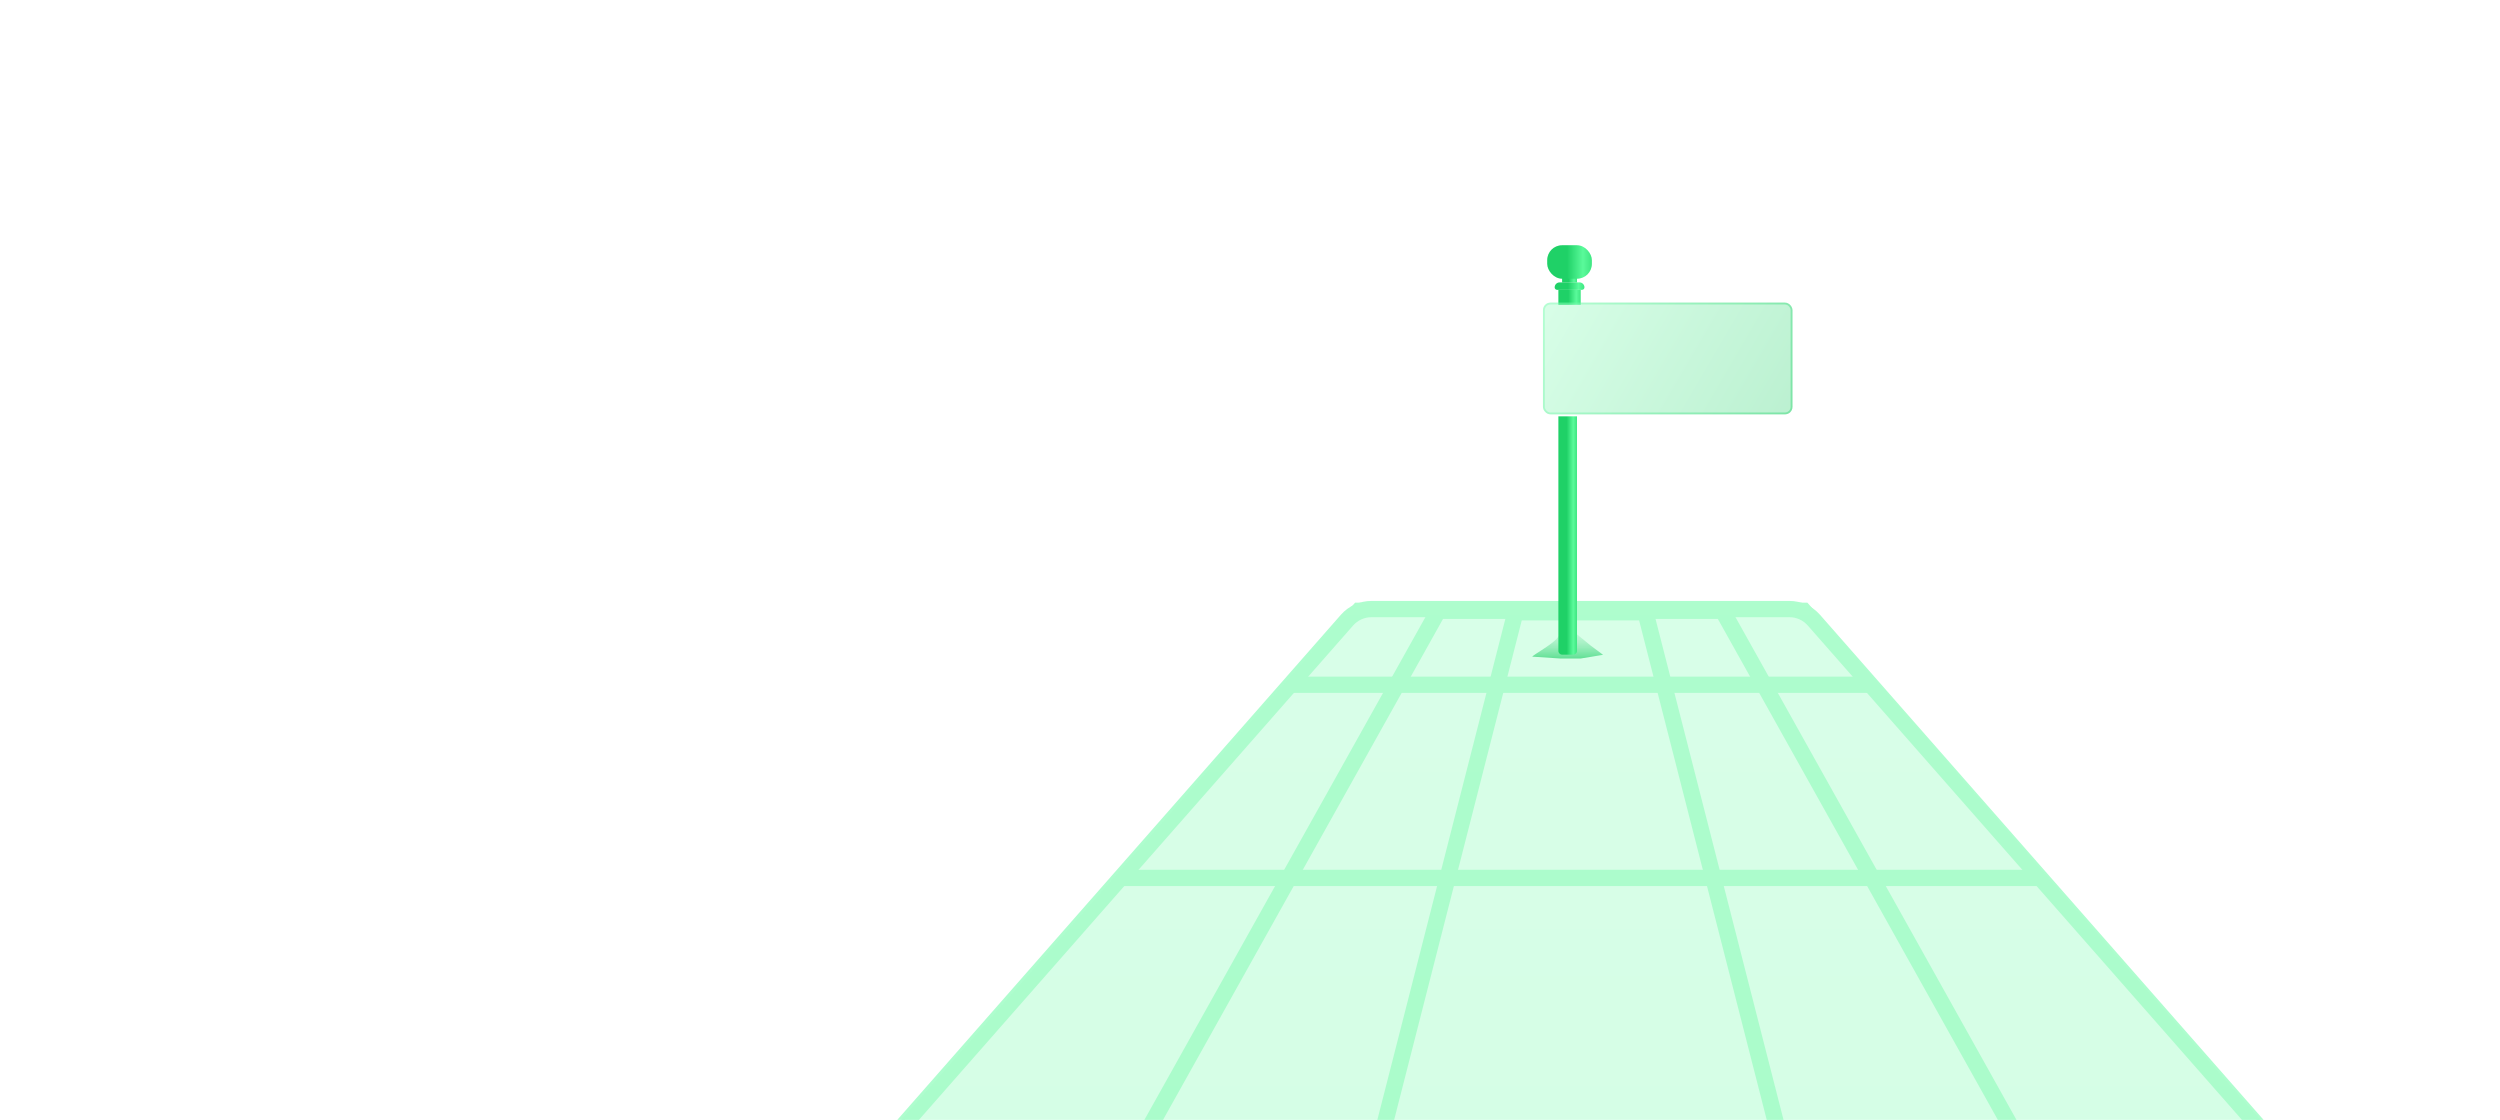 <svg width="538" height="241" viewBox="0 0 538 241" fill="none" xmlns="http://www.w3.org/2000/svg">
<path d="M90.691 359.025L291.754 129.979H388.814L589.531 359.025H90.691Z" fill="#DBFFEA" stroke="#AEFDCE" stroke-width="0.583"/>
<path d="M102.329 347.002L289.877 133.451C291.206 131.938 293.123 131.07 295.137 131.07H385.085C387.099 131.07 389.015 131.938 390.344 133.451L577.892 347.002C581.865 351.526 578.653 358.622 572.633 358.622H107.589C101.569 358.622 98.357 351.526 102.329 347.002Z" stroke="#AEFDCE" stroke-width="3.501"/>
<path d="M182.52 358.642L309.515 131.438H370.702L497.697 358.642H182.52Z" stroke="#AEFDCE" stroke-width="3.501"/>
<path d="M268.07 358.963L326.125 131.758H354.096L412.152 358.963H268.07Z" stroke="#AEFDCE" stroke-width="3.501"/>
<path d="M240.707 188.93H438.819" stroke="#AEFDCE" stroke-width="3.501"/>
<path d="M277.422 147.359H402.108" stroke="#AEFDCE" stroke-width="3.501"/>
<path d="M291.622 129.688H388.946L590.175 359.317H90.047L291.622 129.688Z" fill="url(#paint0_linear_40000499_6418)" fill-opacity="0.05"/>
<g filter="url(#filter0_f_40000499_6418)">
<path d="M335.363 136.908C334.886 138.255 329.754 141.008 329.754 141.316L335.844 141.717H340.143L344.98 140.915L342.293 138.912L339.37 136.508L335.363 136.908Z" fill="url(#paint1_linear_40000499_6418)"/>
</g>
<rect x="336.164" y="59.195" width="3.205" height="1.602" fill="url(#paint2_linear_40000499_6418)"/>
<rect x="335.363" y="62.367" width="4.808" height="3.205" fill="url(#paint3_linear_40000499_6418)"/>
<rect x="332.957" y="52.773" width="9.616" height="7.212" rx="3.205" fill="url(#paint4_linear_40000499_6418)"/>
<path d="M335.363 89.594H339.37V140.08C339.37 140.522 339.011 140.881 338.569 140.881H336.165C335.722 140.881 335.363 140.522 335.363 140.08V89.594Z" fill="url(#paint5_linear_40000499_6418)"/>
<path d="M334.562 61.842C334.562 61.252 335.041 60.773 335.631 60.773H339.905C340.495 60.773 340.973 61.252 340.973 61.842C340.973 62.137 340.734 62.376 340.439 62.376H335.097C334.802 62.376 334.562 62.137 334.562 61.842Z" fill="url(#paint6_linear_40000499_6418)"/>
<rect x="332.047" y="65.125" width="53.691" height="24.041" rx="1.603" fill="url(#paint7_linear_40000499_6418)"/>
<rect x="332.247" y="65.325" width="53.291" height="23.64" rx="1.402" stroke="url(#paint8_linear_40000499_6418)" stroke-opacity="0.4" stroke-width="0.401"/>
<defs>
<filter id="filter0_f_40000499_6418" x="326.923" y="133.677" width="20.888" height="10.868" filterUnits="userSpaceOnUse" color-interpolation-filters="sRGB">
<feFlood flood-opacity="0" result="BackgroundImageFix"/>
<feBlend mode="normal" in="SourceGraphic" in2="BackgroundImageFix" result="shape"/>
<feGaussianBlur stdDeviation="1.415" result="effect1_foregroundBlur_40000499_6418"/>
</filter>
<linearGradient id="paint0_linear_40000499_6418" x1="331.452" y1="125.531" x2="331.452" y2="367.283" gradientUnits="userSpaceOnUse">
<stop stop-color="#AEFDCE"/>
<stop offset="1" stop-color="#1FD167"/>
</linearGradient>
<linearGradient id="paint1_linear_40000499_6418" x1="336.561" y1="144.025" x2="336.561" y2="131.139" gradientUnits="userSpaceOnUse">
<stop stop-color="#1FD167"/>
<stop offset="1" stop-color="white" stop-opacity="0"/>
</linearGradient>
<linearGradient id="paint2_linear_40000499_6418" x1="336.805" y1="60.084" x2="340.65" y2="60.084" gradientUnits="userSpaceOnUse">
<stop offset="0.205" stop-color="#1FD167"/>
<stop offset="0.5" stop-color="#5AFA9A"/>
<stop offset="0.85" stop-color="#1FD167"/>
</linearGradient>
<linearGradient id="paint3_linear_40000499_6418" x1="336.325" y1="64.145" x2="342.095" y2="64.145" gradientUnits="userSpaceOnUse">
<stop offset="0.205" stop-color="#1FD167"/>
<stop offset="0.5" stop-color="#5AFA9A"/>
<stop offset="0.85" stop-color="#1FD167"/>
</linearGradient>
<linearGradient id="paint4_linear_40000499_6418" x1="334.88" y1="56.774" x2="346.42" y2="56.774" gradientUnits="userSpaceOnUse">
<stop offset="0.205" stop-color="#1FD167"/>
<stop offset="0.5" stop-color="#5AFA9A"/>
<stop offset="0.85" stop-color="#1FD167"/>
</linearGradient>
<linearGradient id="paint5_linear_40000499_6418" x1="336.165" y1="118.042" x2="340.973" y2="118.042" gradientUnits="userSpaceOnUse">
<stop offset="0.205" stop-color="#1FD167"/>
<stop offset="0.5" stop-color="#5AFA9A"/>
<stop offset="0.85" stop-color="#1FD167"/>
</linearGradient>
<linearGradient id="paint6_linear_40000499_6418" x1="335.845" y1="61.663" x2="343.538" y2="61.663" gradientUnits="userSpaceOnUse">
<stop offset="0.205" stop-color="#1FD167"/>
<stop offset="0.5" stop-color="#5AFA9A"/>
<stop offset="0.85" stop-color="#1FD167"/>
</linearGradient>
<linearGradient id="paint7_linear_40000499_6418" x1="333.231" y1="65.812" x2="382.125" y2="94.339" gradientUnits="userSpaceOnUse">
<stop stop-color="#7DFDB1" stop-opacity="0.3"/>
<stop offset="1" stop-color="#1FD167" stop-opacity="0.3"/>
</linearGradient>
<linearGradient id="paint8_linear_40000499_6418" x1="333.231" y1="65.125" x2="385.984" y2="87.792" gradientUnits="userSpaceOnUse">
<stop stop-color="#7DFDB1"/>
<stop offset="1" stop-color="#1FD167"/>
</linearGradient>
</defs>
</svg>
